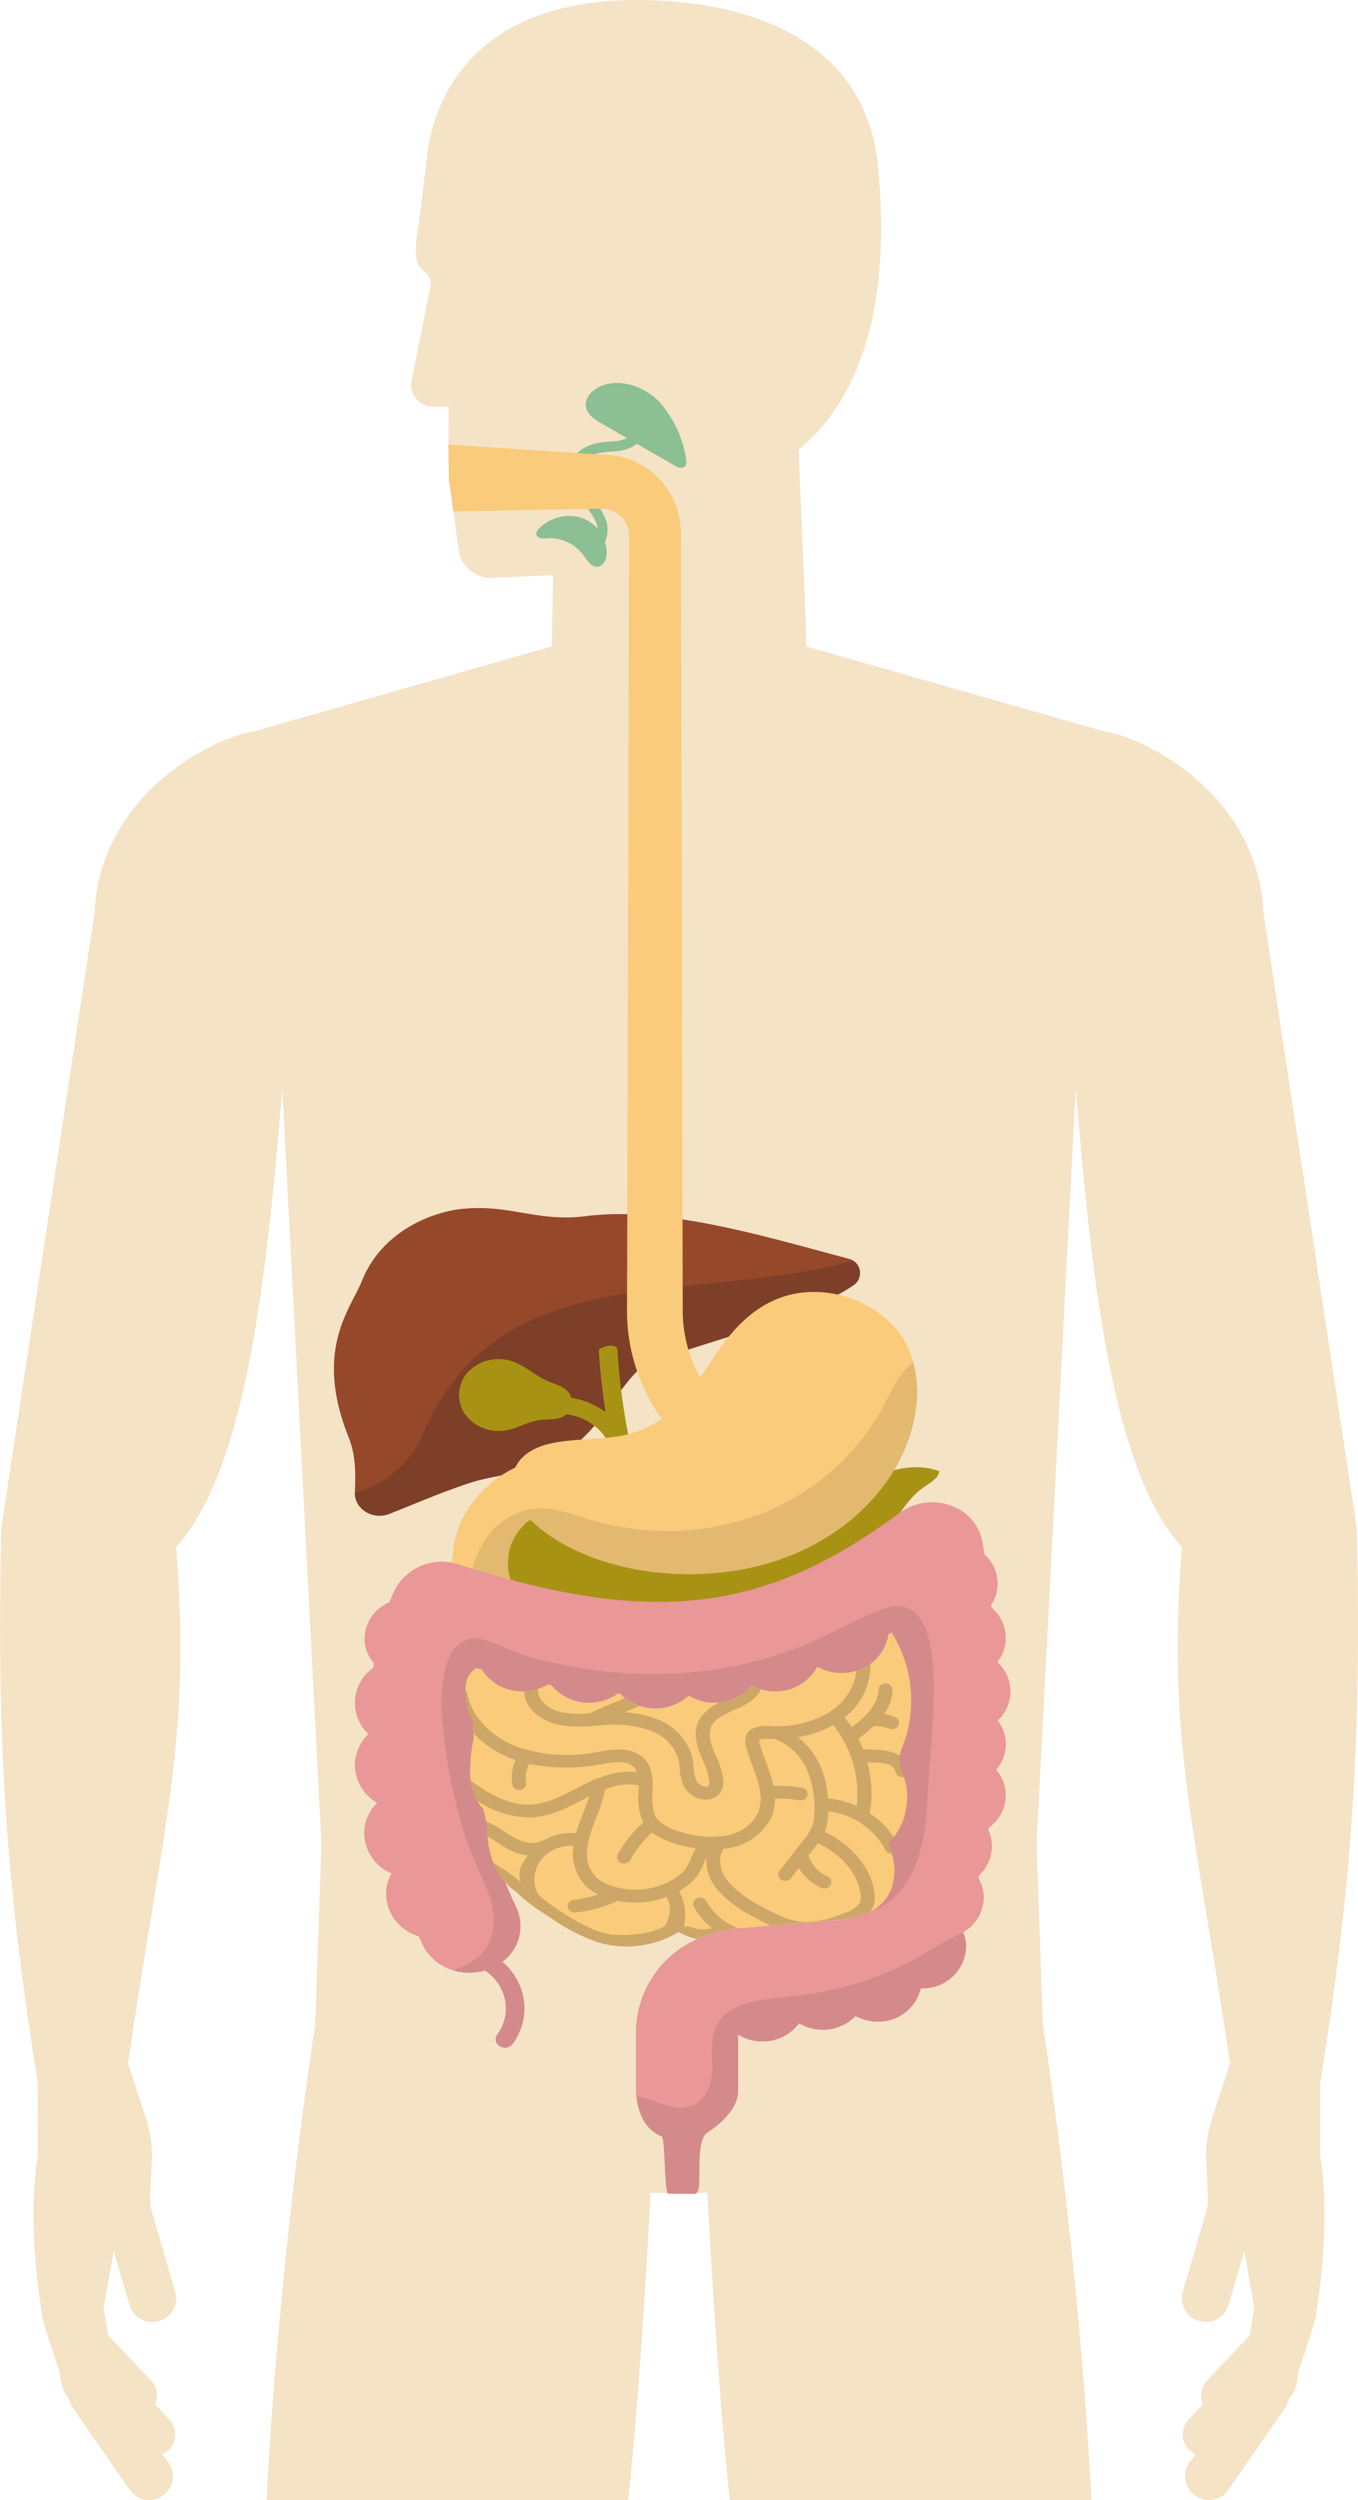 <svg xmlns="http://www.w3.org/2000/svg" width="214.477" height="394.648" viewBox="0 0 214.477 394.648">
  <g id="Grupo_57328" data-name="Grupo 57328" transform="translate(-565.124 -86.141)">
    <path id="Trazado_104901" data-name="Trazado 104901" d="M672.363,182.924l-20,.535-.085,4.718-46.921,13.381c-7.673,1.232-24.549,10.7-25.3,28.694l-14.73,97.084c-.862,35.945,1.116,58.4,5.763,87.66l14.247-3.191c5.848-39.275,9.94-51.19,7.609-81.461,10.93-12.092,14.217-41.409,16.762-72.4l6.185,119.178L614.91,405.6c-3.755,25.065-6.423,51.1-7.69,75.192h57.125c1.638-15.534,2.73-33.592,3.543-48.53,1.488.042,2.976.1,4.475.1s2.986-.053,4.474-.1c.813,14.938,1.905,33,3.543,48.53h57.125c-1.267-24.088-3.935-50.127-7.689-75.192l-.978-28.471,6.185-119.178c2.545,30.987,5.832,60.3,16.762,72.4-2.331,30.271,1.761,42.186,7.609,81.461L773.641,415c4.647-29.264,6.625-51.715,5.763-87.66l-14.73-97.084c-.754-17.992-17.631-27.462-25.3-28.694l-46.921-13.381-.085-4.718Z" fill="#f5e3c6"/>
    <path id="Trazado_104902" data-name="Trazado 104902" d="M591.736,472.915a3.42,3.42,0,0,0,.144-4.834l-2.254-2.394a3.423,3.423,0,0,0-.637-3.731l-6.785-7.2-.7-4.292,1.563-8.99,2.525,8.544a3.713,3.713,0,0,0,4.613,2.509l.072-.021a3.713,3.713,0,0,0,2.508-4.613l-3.7-12.726a6.586,6.586,0,0,1-.254-2.135l.267-5.839a18.435,18.435,0,0,0-.893-6.574l-2.878-8.811-14.249,2.447.021,12.13c-1.472,8.938-.173,19.546.391,23.326.137.915.212,1.818.374,2.448.441,1.714,1.621,5.276,2.668,8.346l.245,1.824c.005.042.022.08.029.122a3.781,3.781,0,0,0,.1.4c.032.111.063.22.1.326a3.433,3.433,0,0,0,.149.32,3.708,3.708,0,0,0,.194.349c.024.036.038.077.064.113l.622.892c.23.657.372,1.057.372,1.057.006.042,9.259,13.363,9.259,13.363a3.713,3.713,0,0,0,5.188.806l.061-.044a3.712,3.712,0,0,0,.8-5.188l-.939-1.286a3.355,3.355,0,0,0,.9-.593Z" fill="#f5e3c6"/>
    <path id="Trazado_104903" data-name="Trazado 104903" d="M752.99,472.915a3.42,3.42,0,0,1-.145-4.834l2.254-2.394a3.423,3.423,0,0,1,.637-3.731l6.785-7.2.7-4.292-1.563-8.99-2.525,8.544a3.713,3.713,0,0,1-4.613,2.509l-.071-.021a3.713,3.713,0,0,1-2.509-4.613l3.7-12.726a6.587,6.587,0,0,0,.254-2.135l-.267-5.839a18.457,18.457,0,0,1,.893-6.574l2.878-8.811,14.249,2.447-.021,12.13c1.472,8.938.174,19.546-.391,23.326-.137.915-.212,1.818-.374,2.448-.441,1.714-1.62,5.276-2.668,8.346l-.245,1.824c0,.042-.022.08-.029.122a3.554,3.554,0,0,1-.095.4c-.031.111-.063.22-.1.326s-.1.214-.148.32a3.7,3.7,0,0,1-.2.349c-.024.036-.038.077-.063.113l-.623.892c-.23.657-.371,1.057-.371,1.057-.007.042-9.259,13.363-9.259,13.363a3.714,3.714,0,0,1-5.189.806l-.06-.044a3.712,3.712,0,0,1-.806-5.188l.94-1.286a3.345,3.345,0,0,1-.9-.593Z" fill="#f5e3c6"/>
    <path id="Trazado_104904" data-name="Trazado 104904" d="M691.258,157.145c12.86-10.681,14.061-29.96,12.477-45.168C701.748,92.837,683.957,86.195,666,86.141c-28.376-.074-32.8,18.418-33.467,24.965-.212,1.934-1.243,10.287-1.243,10.287-.245,1.137-1.233,6.249.648,7.461a2.285,2.285,0,0,1,1.212,2.253L630.128,146.2a3.462,3.462,0,0,0,3.369,4.134h2.508s-.063,2.243-.053,5.963v.031c0,1.594.043,3.444.075,5.484l.212,1.563.489,3.5.234,1.732.659,4.708a5.238,5.238,0,0,0,5.866,4.007l8.991-.372-.117,6.515,40.024,1.179Z" fill="#f5e3c6"/>
    <g id="Grupo_57327" data-name="Grupo 57327">
      <g id="Grupo_57322" data-name="Grupo 57322">
        <path id="Trazado_104905" data-name="Trazado 104905" d="M657.064,313.242c3.19-2.916,5.738-7.705,8.784-10.747,2.749-2.746,24.841-7.189,34.061-13.457a2.323,2.323,0,0,0-.842-4.223c-12.939-3.437-28.906-8.314-41.417-6.7-7.805,1.008-12.29-2.082-20.1-1.075-3.713.479-11.939,3.081-15.255,11.272-1.842,4.55-7.628,10.92-2.1,24.732,1.129,2.822,1.1,5.708.969,8.638-.12,2.622,2.788,4.476,5.425,3.445,4.285-1.676,8.365-3.487,12.949-4.963C644.662,318.518,650.82,318.952,657.064,313.242Z" fill="#96482b"/>
        <path id="Trazado_104906" data-name="Trazado 104906" d="M631.917,312.581a16.394,16.394,0,0,1-10.737,9.2c-.039,2.567,2.813,4.361,5.416,3.344,4.283-1.676,8.364-3.487,12.948-4.963,5.118-1.647,11.276-1.213,17.52-6.923,3.19-2.916,5.738-7.705,8.784-10.747,2.749-2.746,24.841-7.189,34.061-13.457a2.279,2.279,0,0,0-.1-3.9C675.276,292.19,643.883,284.121,631.917,312.581Z" fill="#1d1d1b" opacity="0.2"/>
      </g>
      <g id="Grupo_57323" data-name="Grupo 57323">
        <path id="Trazado_104907" data-name="Trazado 104907" d="M665.267,316.921a106.5,106.5,0,0,1-2.651-17.881c-.36-.937-2.338-.319-2.929.152.2,3.3.573,6.6,1.081,9.875a12.027,12.027,0,0,0-5.416-2.268,2.224,2.224,0,0,0-.437-.881c-.8-.961-2.191-1.285-3.379-1.813-2.06-.915-3.7-2.571-5.892-3.187a6.742,6.742,0,0,0-6.72,1.923,5.429,5.429,0,0,0-.449,6.428,6.613,6.613,0,0,0,6.4,2.689c1.9-.3,3.571-1.391,5.477-1.649,1.22-.164,2.537.009,3.628-.516a2.5,2.5,0,0,0,.578-.4,8.975,8.975,0,0,1,5.172,2.449,7.527,7.527,0,0,1,2.222,5.744l2.928.168c.018-.253.012-.506.009-.758Z" fill="#a89214"/>
      </g>
      <path id="Trazado_104908" data-name="Trazado 104908" d="M647.87,323.8c-2.37.194-3.693,2.534-4.574,4.557-1.2,2.762-2.376,6.017-.7,8.564,1.38,2.1,4.207,2.916,6.8,3.515,9.745,2.249,20.111,3.7,29.764,1.136a70.327,70.327,0,0,0,11.414-4.472c5.487-2.536,11.148-5.244,14.87-9.72,1.831-2.2,3.18-4.814,5.587-6.487,1-.7,2.275-1.36,2.452-2.5-3.373-1.3-7.3-.46-10.569,1.049s-6.145,3.649-9.41,5.158c-7.041,3.253-15.263,3.332-23.151,3.342a71.833,71.833,0,0,1-8.646-.336,35.326,35.326,0,0,1-10.154-2.789A7.741,7.741,0,0,0,647.87,323.8Z" fill="#a89214"/>
      <g id="Grupo_57324" data-name="Grupo 57324">
        <path id="Trazado_104909" data-name="Trazado 104909" d="M709.367,301.2a13.8,13.8,0,0,0-2.875-5.475A17.381,17.381,0,0,0,691.66,290.2c-6.983.913-11.134,6.052-14.171,10.75-.572.885-1.159,1.771-1.775,2.67a21.629,21.629,0,0,1-2.758-10.28l-.3-121.036-8.183,1-.323,120.066a29.193,29.193,0,0,0,5.486,16.748,15.885,15.885,0,0,1-5.383,2.442c-5.282,1.289-11.986.148-15.918,3.047a5.794,5.794,0,0,0-1.833,2.2,18.167,18.167,0,0,0-8.641,8.7,16.31,16.31,0,0,0,2.288,16.614l.074-.041,7.027-4.723a8.786,8.786,0,0,1-1.218-8.844,9.07,9.07,0,0,1,2.831-3.5,19.413,19.413,0,0,0,2.582,2.174c9.771,7.005,25.644,8.307,37.57,3.879s19.629-13.917,20.8-23.807A17.882,17.882,0,0,0,709.367,301.2Z" fill="#f9cb7a"/>
        <path id="Trazado_104910" data-name="Trazado 104910" d="M709.822,308.248c-1.174,9.89-8.876,19.378-20.8,23.807s-27.8,3.126-37.57-3.879A19.413,19.413,0,0,1,648.867,326a9.07,9.07,0,0,0-2.831,3.5,8.786,8.786,0,0,0,1.218,8.844l-7.027,4.723a15.375,15.375,0,0,1,1.834-14.278,10.9,10.9,0,0,1,6.557-4.362c3.448-.658,6.91.778,10.269,1.771a41.662,41.662,0,0,0,26.436-1.113,37.1,37.1,0,0,0,19.188-16.681c1.13-2.12,2.039-4.375,3.712-6.16a9.014,9.014,0,0,1,1.144-1.047A17.882,17.882,0,0,1,709.822,308.248Z" fill="#1d1d1b" opacity="0.1"/>
      </g>
      <g id="Grupo_57325" data-name="Grupo 57325">
        <path id="Trazado_104911" data-name="Trazado 104911" d="M723.978,361.484a6.2,6.2,0,0,1-1.511,4.026,6.232,6.232,0,0,1,1.511,4.026,6.37,6.37,0,0,1-2.67,5.113,4.016,4.016,0,0,0-.073.4,6.136,6.136,0,0,1,.543,2.536,6.329,6.329,0,0,1-1.981,4.563c-.044.161-.088.308-.132.469a6.142,6.142,0,0,1,.836,3.02,6.423,6.423,0,0,1-3.256,5.515,6.173,6.173,0,0,1,.469,2.322,6.785,6.785,0,0,1-7.012,6.535c-.044,0-.088-.013-.132-.013a6.893,6.893,0,0,1-6.866,5.274,7.467,7.467,0,0,1-3.462-.886,7.2,7.2,0,0,1-5.178,2.174,7.311,7.311,0,0,1-3.741-1.033,7.111,7.111,0,0,1-5.795,2.872,7.234,7.234,0,0,1-3.829-1.074v8.9c0,2.657-2.549,5.056-4.764,6.492-2.406,1.543-.5,9.727-2.059,9.727-.469,0-3.768.038-4.223-.029-.616-.094-.467-8.819-1.024-9.034-2.626-1.02-3.7-3.64-4.008-6.351a4.971,4.971,0,0,1-.059-.8v-9.569a16.156,16.156,0,0,1,9.668-14.413,18.92,18.92,0,0,1,6.689-1.731l16.387-1.369a4.2,4.2,0,0,0,1.716-.51,3.524,3.524,0,0,0,1.628-1.825c4.431-11.89,5.868-26.3,4.3-42.956-.162.08-.308.161-.47.241a7.354,7.354,0,0,1-7.452,6.16,7.825,7.825,0,0,1-3.8-.993,7.591,7.591,0,0,1-6.719,3.9,7.875,7.875,0,0,1-3.638-.913,7.667,7.667,0,0,1-5.9,2.7,7.821,7.821,0,0,1-4.064-1.128,7.854,7.854,0,0,1-10.841-.3c-.117-.013-.235-.013-.352-.027a7.811,7.811,0,0,1-4.548,1.45,7.7,7.7,0,0,1-5.985-2.8c-.161-.027-.337-.054-.5-.08a7.949,7.949,0,0,1-4.019,1.1,7.622,7.622,0,0,1-6.485-3.489c-.278-.081-.572-.148-.851-.228-1.3,8.307,0,20.277,3.375,30.463a.174.174,0,0,0,.029.08,60.626,60.626,0,0,0,2.905,7.166,6.975,6.975,0,0,1-2.157,8.656,10.01,10.01,0,0,1,3.286,5.462,9.478,9.478,0,0,1-1.672,7.515,1.5,1.5,0,0,1-1.218.6,1.638,1.638,0,0,1-.821-.228,1.272,1.272,0,0,1-.4-1.866,6.933,6.933,0,0,0,1.217-5.528,7.339,7.339,0,0,0-3.154-4.563,8.847,8.847,0,0,1-5.046-.04,7.853,7.853,0,0,1-4.768-3.973c-.22-.443-.426-.939-.631-1.4a7.1,7.1,0,0,1-5.178-6.67,6.653,6.653,0,0,1,.88-3.248,7.017,7.017,0,0,1-4.328-6.361,6.754,6.754,0,0,1,2.039-4.79,6.918,6.918,0,0,1-3.506-5.946,6.8,6.8,0,0,1,2.142-4.911,6.72,6.72,0,0,1,.748-10.441c.029-.241.088-.483.117-.724a5.94,5.94,0,0,1-1.481-3.906,6.34,6.34,0,0,1,3.917-5.73c.293-.711.587-1.436.939-2.107a8.353,8.353,0,0,1,9.946-3.865c30.748,9.77,48.338,7.7,69.727-8.159a8.689,8.689,0,0,1,7.995-1.154,7.571,7.571,0,0,1,5.061,5.771c.117.644.191,1.274.293,1.919a6.352,6.352,0,0,1,2.1,4.67,6.111,6.111,0,0,1-1.012,3.328c.015.147.044.295.059.443a6.3,6.3,0,0,1,2.244,4.777,6.185,6.185,0,0,1-1.335,3.825,6.229,6.229,0,0,1,.059,9.219A6.144,6.144,0,0,1,723.978,361.484Z" fill="#e99797"/>
        <path id="Trazado_104912" data-name="Trazado 104912" d="M712.58,352.359c-.015,5.8-.631,11.581-.939,17.378-.352,6.643-1.453,14.44-7.8,17.674l-.088.041a13.144,13.144,0,0,1-3.726,1.18,3.524,3.524,0,0,0,1.628-1.825c4.431-11.89,5.868-26.3,4.3-42.956-.162.08-.308.161-.47.241a7.354,7.354,0,0,1-7.452,6.16,7.825,7.825,0,0,1-3.8-.993,7.591,7.591,0,0,1-6.719,3.9,7.875,7.875,0,0,1-3.638-.913,7.667,7.667,0,0,1-5.9,2.7,7.821,7.821,0,0,1-4.064-1.128,7.854,7.854,0,0,1-10.841-.3c-.117-.013-.235-.013-.352-.027a7.811,7.811,0,0,1-4.548,1.45,7.7,7.7,0,0,1-5.985-2.8c-.161-.027-.337-.054-.5-.08a7.949,7.949,0,0,1-4.019,1.1,7.622,7.622,0,0,1-6.485-3.489c-.278-.081-.572-.148-.851-.228-1.3,8.307,0,20.277,3.375,30.463a.174.174,0,0,0,.029.08,60.626,60.626,0,0,0,2.905,7.166,6.975,6.975,0,0,1-2.157,8.656,10.01,10.01,0,0,1,3.286,5.462,9.478,9.478,0,0,1-1.672,7.515,1.5,1.5,0,0,1-1.218.6,1.638,1.638,0,0,1-.821-.228,1.272,1.272,0,0,1-.4-1.866,6.933,6.933,0,0,0,1.217-5.528,7.339,7.339,0,0,0-3.154-4.563,8.847,8.847,0,0,1-5.046-.04c2.039-.819,5.428-1.893,6.264-6.214,1.056-5.421-2.729-8.535-5.135-17.66a78.964,78.964,0,0,1-2.934-17.674c-.146-2.684.323-7.475,2.245-9.5,1.951-2.04,4.313-1.369,6.924-.269a39.135,39.135,0,0,0,5.017,1.946c14.832,3.892,29.12,3.623,43.277-2.013,2.347-.939,9.11-4.63,12.572-5.744a7.379,7.379,0,0,1,1.115-.3C708.868,339.288,712.58,340.737,712.58,352.359Z" fill="#1d1d1b" opacity="0.1"/>
        <path id="Trazado_104913" data-name="Trazado 104913" d="M717.714,393.477a6.785,6.785,0,0,1-7.012,6.535c-.044,0-.088-.013-.132-.013a6.893,6.893,0,0,1-6.866,5.274,7.467,7.467,0,0,1-3.462-.886,7.2,7.2,0,0,1-5.178,2.174,7.311,7.311,0,0,1-3.741-1.033,7.111,7.111,0,0,1-5.795,2.872,7.234,7.234,0,0,1-3.829-1.074v8.9c0,2.657-2.549,5.056-4.764,6.492-2.406,1.543-.5,9.727-2.059,9.727-.469,0-3.768.038-4.223-.029-.616-.094-.467-8.819-1.024-9.034-2.626-1.02-3.7-3.64-4.008-6.351a20.586,20.586,0,0,1,3.477,1.047c1.716.6,3.667,1.113,5.354.443,2.362-.927,3.125-3.637,3.154-6s-.352-4.845.851-6.925c2.054-3.529,7.306-3.878,11.663-4.321a52.464,52.464,0,0,0,21.051-6.737,58,58,0,0,1,6.074-3.382A6.173,6.173,0,0,1,717.714,393.477Z" fill="#1d1d1b" opacity="0.1"/>
      </g>
      <path id="Trazado_104914" data-name="Trazado 104914" d="M706.272,376.152a11.528,11.528,0,0,1-.851,1.007,12.637,12.637,0,0,1,.557,1.623,8.755,8.755,0,0,1-.205,5.838,6.822,6.822,0,0,1-3.213,3.328h-.015a6.176,6.176,0,0,1-2.494.658c-.014.013-.014.026-.029.026a4.2,4.2,0,0,1-1.716.51l-11.516.967-4.871.4c-.058,0-.117.014-.176.014h-.015c-.66.053-1.305.147-1.936.255-.484.094-.954.2-1.423.322a18.746,18.746,0,0,0-3.139,1.14,10.393,10.393,0,0,1-2.436-.858c-.176-.081-.337-.161-.5-.255a14.377,14.377,0,0,1-3.155,1.462h-.014a16.106,16.106,0,0,1-9.389.215,29.5,29.5,0,0,1-7.57-3.865c-.645-.416-1.291-.832-1.922-1.261-.718-.5-1.437-1.007-2.1-1.557a16.155,16.155,0,0,1-1.541-1.4,6.889,6.889,0,0,1-1.012-.765,10.665,10.665,0,0,1-2.523-3.7,13.638,13.638,0,0,1-.939-4.2c-.029-.563-.044-1.141-.029-1.7-.044-.2-.1-.416-.147-.631-.147-.644-.293-1.3-.44-1.946a5.718,5.718,0,0,1-.968-1.328c-.015,0-.015-.027-.015-.027a8.381,8.381,0,0,1-1.071-3.207c-.029-.229-.059-.47-.073-.7a26.037,26.037,0,0,1,.572-6.12c-.015-.2-.03-.416-.03-.617-.044-.644-.058-1.275-.088-1.892-.117-.282-.264-.551-.4-.819a8.338,8.338,0,0,1-.821-4.187,5.044,5.044,0,0,1,.058-.671,3.426,3.426,0,0,1,1.629-2.711.076.076,0,0,0,.014-.053c.015,0,.045.013.059.013s.03-.027.044-.027.015.027.03.054c.234.054.484.121.718.188a7.622,7.622,0,0,0,6.485,3.489h.249a7.32,7.32,0,0,0,2.112-.376,7.186,7.186,0,0,0,1.658-.724c.162.026.338.053.5.08a7.7,7.7,0,0,0,5.985,2.8,7.811,7.811,0,0,0,4.548-1.45c.117.014.235.014.352.027a6.559,6.559,0,0,0,.734.658,7.5,7.5,0,0,0,2.259,1.234,7.644,7.644,0,0,0,2.567.43,7.807,7.807,0,0,0,5.281-2.027,7.821,7.821,0,0,0,4.064,1.128,5.27,5.27,0,0,0,.792-.054h.015a7.532,7.532,0,0,0,5.09-2.644,8.3,8.3,0,0,0,1.394.578,7.755,7.755,0,0,0,2.244.335,7.591,7.591,0,0,0,6.719-3.9,7.825,7.825,0,0,0,3.8.993A8.016,8.016,0,0,0,702.6,348.8a7.019,7.019,0,0,0,2.875-4.711c.162-.08.308-.161.47-.241.088.872.117,1.717.191,2.576a10.916,10.916,0,0,0-.191-2.576,20.1,20.1,0,0,1,1.789,17.835,8.249,8.249,0,0,0-.513,1.61,2.594,2.594,0,0,0-.059.349,8.143,8.143,0,0,0,.748,3.006v.013A10.465,10.465,0,0,1,706.272,376.152Z" fill="#f9cb7a"/>
      <g id="Grupo_57326" data-name="Grupo 57326">
        <path id="Trazado_104915" data-name="Trazado 104915" d="M653.283,358.4a20.86,20.86,0,0,0,5.912.147c.455-.04.91-.067,1.365-.094a17,17,0,0,1,7.247.859,7.037,7.037,0,0,1,4.445,4.456,11.569,11.569,0,0,1,.22,1.489,7.6,7.6,0,0,0,.689,2.926,4.143,4.143,0,0,0,3.2,2.026h.264a2.653,2.653,0,0,0,2.186-1.006,3,3,0,0,0,.528-2.188,11.9,11.9,0,0,0-1.129-3.65c-.176-.376-.338-.765-.484-1.154q-.946-2.456-.132-3.825c.616-1.006,1.951-1.61,3.374-2.254,1.672-.752,3.55-1.6,4.3-3.3a8.3,8.3,0,0,1-1.394-.578,7.532,7.532,0,0,1-5.09,2.644h-.015a7.2,7.2,0,0,0-3.1,2.523c-.866,1.423-.866,3.261-.03,5.462.162.416.338.818.514,1.234a9.846,9.846,0,0,1,.983,3.074,1.219,1.219,0,0,1-.132.859c-.03.053-.118.174-.455.147a1.879,1.879,0,0,1-1.408-.886,6.46,6.46,0,0,1-.485-2.227,12.747,12.747,0,0,0-.249-1.758,9,9,0,0,0-5.736-5.865,15.731,15.731,0,0,0-4.944-1.02l2.215-.952a.526.526,0,0,0,.118-.068,7.5,7.5,0,0,1-2.259-1.234l-5.135,2.2a1.036,1.036,0,0,0-.293.188,15.724,15.724,0,0,1-4.577-.135c-1.79-.4-3.624-1.664-3.7-3.328a.86.86,0,0,0-.074-.322,7.32,7.32,0,0,1-2.112.376v.027C648.017,355.969,650.775,357.834,653.283,358.4Z" fill="#1d1d1b" opacity="0.2"/>
        <path id="Trazado_104916" data-name="Trazado 104916" d="M707.166,363.645a2.594,2.594,0,0,1,.059-.349,3.971,3.971,0,0,0-.836-.443,9.523,9.523,0,0,0-3.154-.5l-1.819-.08a13.36,13.36,0,0,0-.719-1.61l-.005-.009c0-.017.006-.032,0-.049a23.178,23.178,0,0,0,2.405-1.984c.017,0,.031.008.049.007a5.842,5.842,0,0,1,2.427.393,1.185,1.185,0,0,0,.435.082,1.112,1.112,0,0,0,1.012-.608.978.978,0,0,0-.576-1.323,8.126,8.126,0,0,0-1.7-.461,6.929,6.929,0,0,0,1.34-3.8,1.053,1.053,0,0,0-1.079-1.026h-.022a1.059,1.059,0,0,0-1.1.987c-.05,2.393-2.176,4.39-4.248,5.929-.352-.536-.719-1.059-1.129-1.569A10.355,10.355,0,0,0,702.6,348.8a7.607,7.607,0,0,1-2.215,1.087,8.727,8.727,0,0,1-3.712,6.119.013.013,0,0,0-.014.013,4.232,4.232,0,0,1-.426.309,5.541,5.541,0,0,1-.66.389A16.113,16.113,0,0,1,686.7,358.6c-.793-.027-2.934-.134-3.668,1.4a2.614,2.614,0,0,0-.044,1.945c.264.98.631,1.973.983,2.926a28.366,28.366,0,0,1,1.095,3.394c.016.074.225,1.662.225,1.665a9.43,9.43,0,0,1-.381,2.282,6.872,6.872,0,0,1-5.164,3.69,15.017,15.017,0,0,1-7.247-.631,9.1,9.1,0,0,1-2.861-1.315,3.257,3.257,0,0,1-.9-.939l-.176-.322a8.354,8.354,0,0,1-.381-3.61c.059-2.027.117-4.321-1.863-5.784-1.951-1.449-4.563-.993-6.675-.631l-.176.027a24.056,24.056,0,0,1-12.792-.859c-4.108-1.61-7.159-4.911-7.775-8.414a.982.982,0,0,0-.279-.537,8.338,8.338,0,0,0,.821,4.187c.132.268.279.537.4.819.03.617.044,1.248.088,1.892a16.08,16.08,0,0,0,5.868,3.9c.263.107.526.2.8.294a6.369,6.369,0,0,0-.57,3.875,1.076,1.076,0,0,0,1.085.846,1.167,1.167,0,0,0,.176-.013,1.021,1.021,0,0,0,.912-1.153,4.494,4.494,0,0,1,.539-2.961,28.905,28.905,0,0,0,11.124.092l.191-.027c1.833-.309,3.726-.644,4.885.215a2.253,2.253,0,0,1,.763,1.02c-3.11-.4-6.176.872-8.568,2.08l-1.085.55c-2.274,1.181-4.621,2.389-7.1,2.509-3.374.188-6.557-1.664-9.491-3.8a8.381,8.381,0,0,0,1.071,3.207s0,.027.015.027a15.354,15.354,0,0,0,7.965,2.59c.191,0,.382,0,.572-.014,2.979-.147,5.561-1.476,8.04-2.764l1.056-.537c-.264.913-.616,1.812-.983,2.738s-.748,1.9-1.042,2.885c-.014.054-.029.121-.044.174a8.659,8.659,0,0,0-5.3,1.235H650.8a1.155,1.155,0,0,0-.455.094c-1.394.59-3.139-.174-3.814-.537a19.89,19.89,0,0,1-1.746-1.047,18.639,18.639,0,0,0-2.582-1.476,1.044,1.044,0,0,0-.249-.067c.044.215.1.43.147.631-.015.563,0,1.141.029,1.7.469.255.924.55,1.394.859.6.389,1.232.792,1.921,1.154a9.158,9.158,0,0,0,3.022.966c-1.063,1.613-1.6,2.33-1.135,4.184a28.06,28.06,0,0,0-4.087-2.882l-.176-.08a10.665,10.665,0,0,0,2.523,3.7,6.889,6.889,0,0,0,1.012.765,16.155,16.155,0,0,0,1.541,1.4c.66.55,1.379,1.06,2.1,1.557.631.429,1.277.845,1.922,1.261a29.5,29.5,0,0,0,7.57,3.865,16.106,16.106,0,0,0,9.389-.215h.014a14.377,14.377,0,0,0,3.155-1.462c.161.094.322.174.5.255a10.393,10.393,0,0,0,2.436.858,18.746,18.746,0,0,1,3.139-1.14,19.644,19.644,0,0,1,3.359-.577,9.311,9.311,0,0,1-5.031-4.268,1.17,1.17,0,0,0-1.482-.456.98.98,0,0,0-.5,1.355,10.907,10.907,0,0,0,2.871,3.358,6.789,6.789,0,0,1-2.02.2c-.543-.081-1.042-.322-1.57-.416a3.629,3.629,0,0,0-.858-.047,7.768,7.768,0,0,0-.77-5.576c.308-.188.616-.376.91-.577a8.078,8.078,0,0,0,2.039-1.96,10.553,10.553,0,0,0,1.012-1.972c.117-.282.235-.564.367-.832a7.1,7.1,0,0,0,1.6,4.951,18.574,18.574,0,0,0,5.853,4.442c.851.483,1.731.967,2.641,1.383l11.516-.967a4.2,4.2,0,0,0,1.716-.51c.015,0,.015-.013.029-.026a6.176,6.176,0,0,0,2.494-.658h.015a4.444,4.444,0,0,0,.279-.429,4.359,4.359,0,0,0,.352-2.818c-.572-3.785-3.55-7.328-7.819-9.381a1.4,1.4,0,0,0,.1-.215,8.878,8.878,0,0,0,.455-2.831v-.2a11.673,11.673,0,0,1,9.037,6.119,1.116,1.116,0,0,0,1.012.59,12.637,12.637,0,0,0-.557-1.623,11.528,11.528,0,0,0,.851-1.007,12.782,12.782,0,0,0-3.8-3.771,1.743,1.743,0,0,0,.073-.3,18.683,18.683,0,0,0-.44-7.757l1.042.04a7.362,7.362,0,0,1,2.362.336,1.549,1.549,0,0,1,1.041,1.06,1.064,1.064,0,0,0,1.086.926.239.239,0,0,0,.1-.013.815.815,0,0,0,.176-.027A8.143,8.143,0,0,1,707.166,363.645ZM662.1,391.56c-4.445-.215-11.855-6.033-12.05-6.464a7.68,7.68,0,0,1-.394-1.053,5.176,5.176,0,0,1,1.745-5.167,6.219,6.219,0,0,1,4.313-1.355,7.316,7.316,0,0,0,1.981,6.361,6.93,6.93,0,0,0,1.966,1.3,17.812,17.812,0,0,1-3.9.859,1.018,1.018,0,0,0-.968,1.113,1.065,1.065,0,0,0,1.086.886h.132a20.918,20.918,0,0,0,6.675-1.852,13.761,13.761,0,0,0,2.772.282,14.073,14.073,0,0,0,4.944-.886c.919,1.584.526,2.88-.185,4.548C668.109,391.434,664.665,391.688,662.1,391.56Zm12.172-12.12a9.176,9.176,0,0,1-.807,1.624,6.621,6.621,0,0,1-1.525,1.436,11.675,11.675,0,0,1-8.26,1.8,7.9,7.9,0,0,1-1.247-.255,9.477,9.477,0,0,1-1.1-.349,6.625,6.625,0,0,1-2.068-1.221,5.421,5.421,0,0,1-1.365-4.7,9.965,9.965,0,0,1,.338-1.731c.014-.067.029-.121.044-.175.264-.9.616-1.785.983-2.724a23.6,23.6,0,0,0,1.423-4.536,9.548,9.548,0,0,1,5.208-.671.466.466,0,0,0,.1.134c0,.309,0,.631-.014.967a8.882,8.882,0,0,0,.762,4.8,18.132,18.132,0,0,0-4.049,5.019.973.973,0,0,0,.5,1.355,1.244,1.244,0,0,0,.484.094,1.1,1.1,0,0,0,.983-.55,16.116,16.116,0,0,1,3.448-4.348,10.792,10.792,0,0,0,3.711,1.772,22.322,22.322,0,0,0,3.2.724A11.148,11.148,0,0,0,674.276,379.44Zm26.729,5.529a2.558,2.558,0,0,1-.147,1.664,4.478,4.478,0,0,1-2.464,1.516,16.408,16.408,0,0,1-5.971,1.41c-2.465-.041-4.768-1.235-7.115-2.537a16.99,16.99,0,0,1-5.223-3.9c-1.07-1.369-1.716-3.489-.748-5.113.294-.04.587-.08.866-.134a9.083,9.083,0,0,0,6.777-4.939,7.233,7.233,0,0,0,.543-2.879,21.7,21.7,0,0,1,3.869.268,1.152,1.152,0,0,0,.193.016,1.079,1.079,0,0,0,1.082-.832,1.016,1.016,0,0,0-.892-1.165,23.993,23.993,0,0,0-4.5-.3,28.362,28.362,0,0,0-1.217-3.821c-.352-.966-.689-1.866-.939-2.765-.117-.429-.1-.59-.073-.644s.205-.268,1.54-.2c.323.013.66.027.983.027h.015a.621.621,0,0,0,.161.094,9.147,9.147,0,0,1,4.8,4.71,14.8,14.8,0,0,1,1.189,6.777,7.176,7.176,0,0,1-.338,2.228,8.719,8.719,0,0,1-1.423,2.214l-.616.792-.924,1.194-2.186,2.8a.944.944,0,0,0,.249,1.409,1.082,1.082,0,0,0,.631.188,1.173,1.173,0,0,0,.91-.416l1.261-1.624a7.767,7.767,0,0,0,3.55,3.14,1.248,1.248,0,0,0,.485.094,1.091,1.091,0,0,0,.983-.563.963.963,0,0,0-.514-1.342,5.585,5.585,0,0,1-3.007-3.275l.968-1.234c.176-.229.367-.47.557-.725C697.983,378.836,700.521,381.815,701.005,384.969Zm-.572-13.715a14.264,14.264,0,0,0-4.548-1.221,14.792,14.792,0,0,0-1.32-5.382,11.563,11.563,0,0,0-3.418-4.294,16.661,16.661,0,0,0,5.589-1.919,17.834,17.834,0,0,1,1.6,2.389.047.047,0,0,0,.015.04c.014.026.028.054.043.081a1.177,1.177,0,0,0,.03.13,1.12,1.12,0,0,0,.163.233l.028.052A17.38,17.38,0,0,1,700.433,371.254Z" fill="#1d1d1b" opacity="0.2"/>
      </g>
    </g>
    <path id="Trazado_104917" data-name="Trazado 104917" d="M657.69,150.465c.256,1.187,1.41,1.927,2.462,2.533l5.925,3.413,5.586,3.218c.47.271,1.08.538,1.518.219s.376-.964.263-1.485a17.825,17.825,0,0,0-4.145-8.741c-2.267-2.352-5.794-3.693-8.9-2.681C658.853,147.445,657.349,148.875,657.69,150.465Z" fill="#8cbf93"/>
    <path id="Trazado_104918" data-name="Trazado 104918" d="M649.818,170.425a.859.859,0,0,0,.693.683,3.381,3.381,0,0,0,1.034,0,6.577,6.577,0,0,1,5.682,2.633c.625.858,1.32,2.015,2.368,1.852.878-.137,1.307-1.167,1.348-2.054a5.9,5.9,0,0,0-3.929-5.634,6.687,6.687,0,0,0-6.775,1.683A1.134,1.134,0,0,0,649.818,170.425Z" fill="#8cbf93"/>
    <path id="Trazado_104919" data-name="Trazado 104919" d="M655.685,161.235l-1.513-.5a7.032,7.032,0,0,1,4.838-4.546,13.014,13.014,0,0,1,2.34-.327c.258-.02.515-.04.772-.065a5.34,5.34,0,0,0,2.475-.737,1.85,1.85,0,0,0,.875-1.761l1.559-.327a3.422,3.422,0,0,1-1.525,3.4,6.774,6.774,0,0,1-3.225,1.013c-.269.027-.538.047-.808.069a11.652,11.652,0,0,0-2.057.279A5.5,5.5,0,0,0,655.685,161.235Z" fill="#8cbf93"/>
    <path id="Trazado_104920" data-name="Trazado 104920" d="M658.827,173.849l-.832-1.359a3.287,3.287,0,0,0,1.384-3.564,7.227,7.227,0,0,0-1-1.884c-.23-.35-.461-.7-.663-1.064a3.949,3.949,0,0,1-.158-4.232l1.3.925a2.551,2.551,0,0,0,.252,2.53c.183.33.393.646.6.963a8.576,8.576,0,0,1,1.2,2.32A4.883,4.883,0,0,1,658.827,173.849Z" fill="#8cbf93"/>
    <path id="Trazado_104921" data-name="Trazado 104921" d="M672.66,170.291v14.347h-8.183v-13.89a4.31,4.31,0,0,0-4.3-4.315l-23.445.436-.489-3.5-.212-1.563c-.032-2.04-.075-3.89-.075-5.484l24.359,1.6A12.355,12.355,0,0,1,672.66,170.291Z" fill="#f9cb7a"/>
  </g>
</svg>
